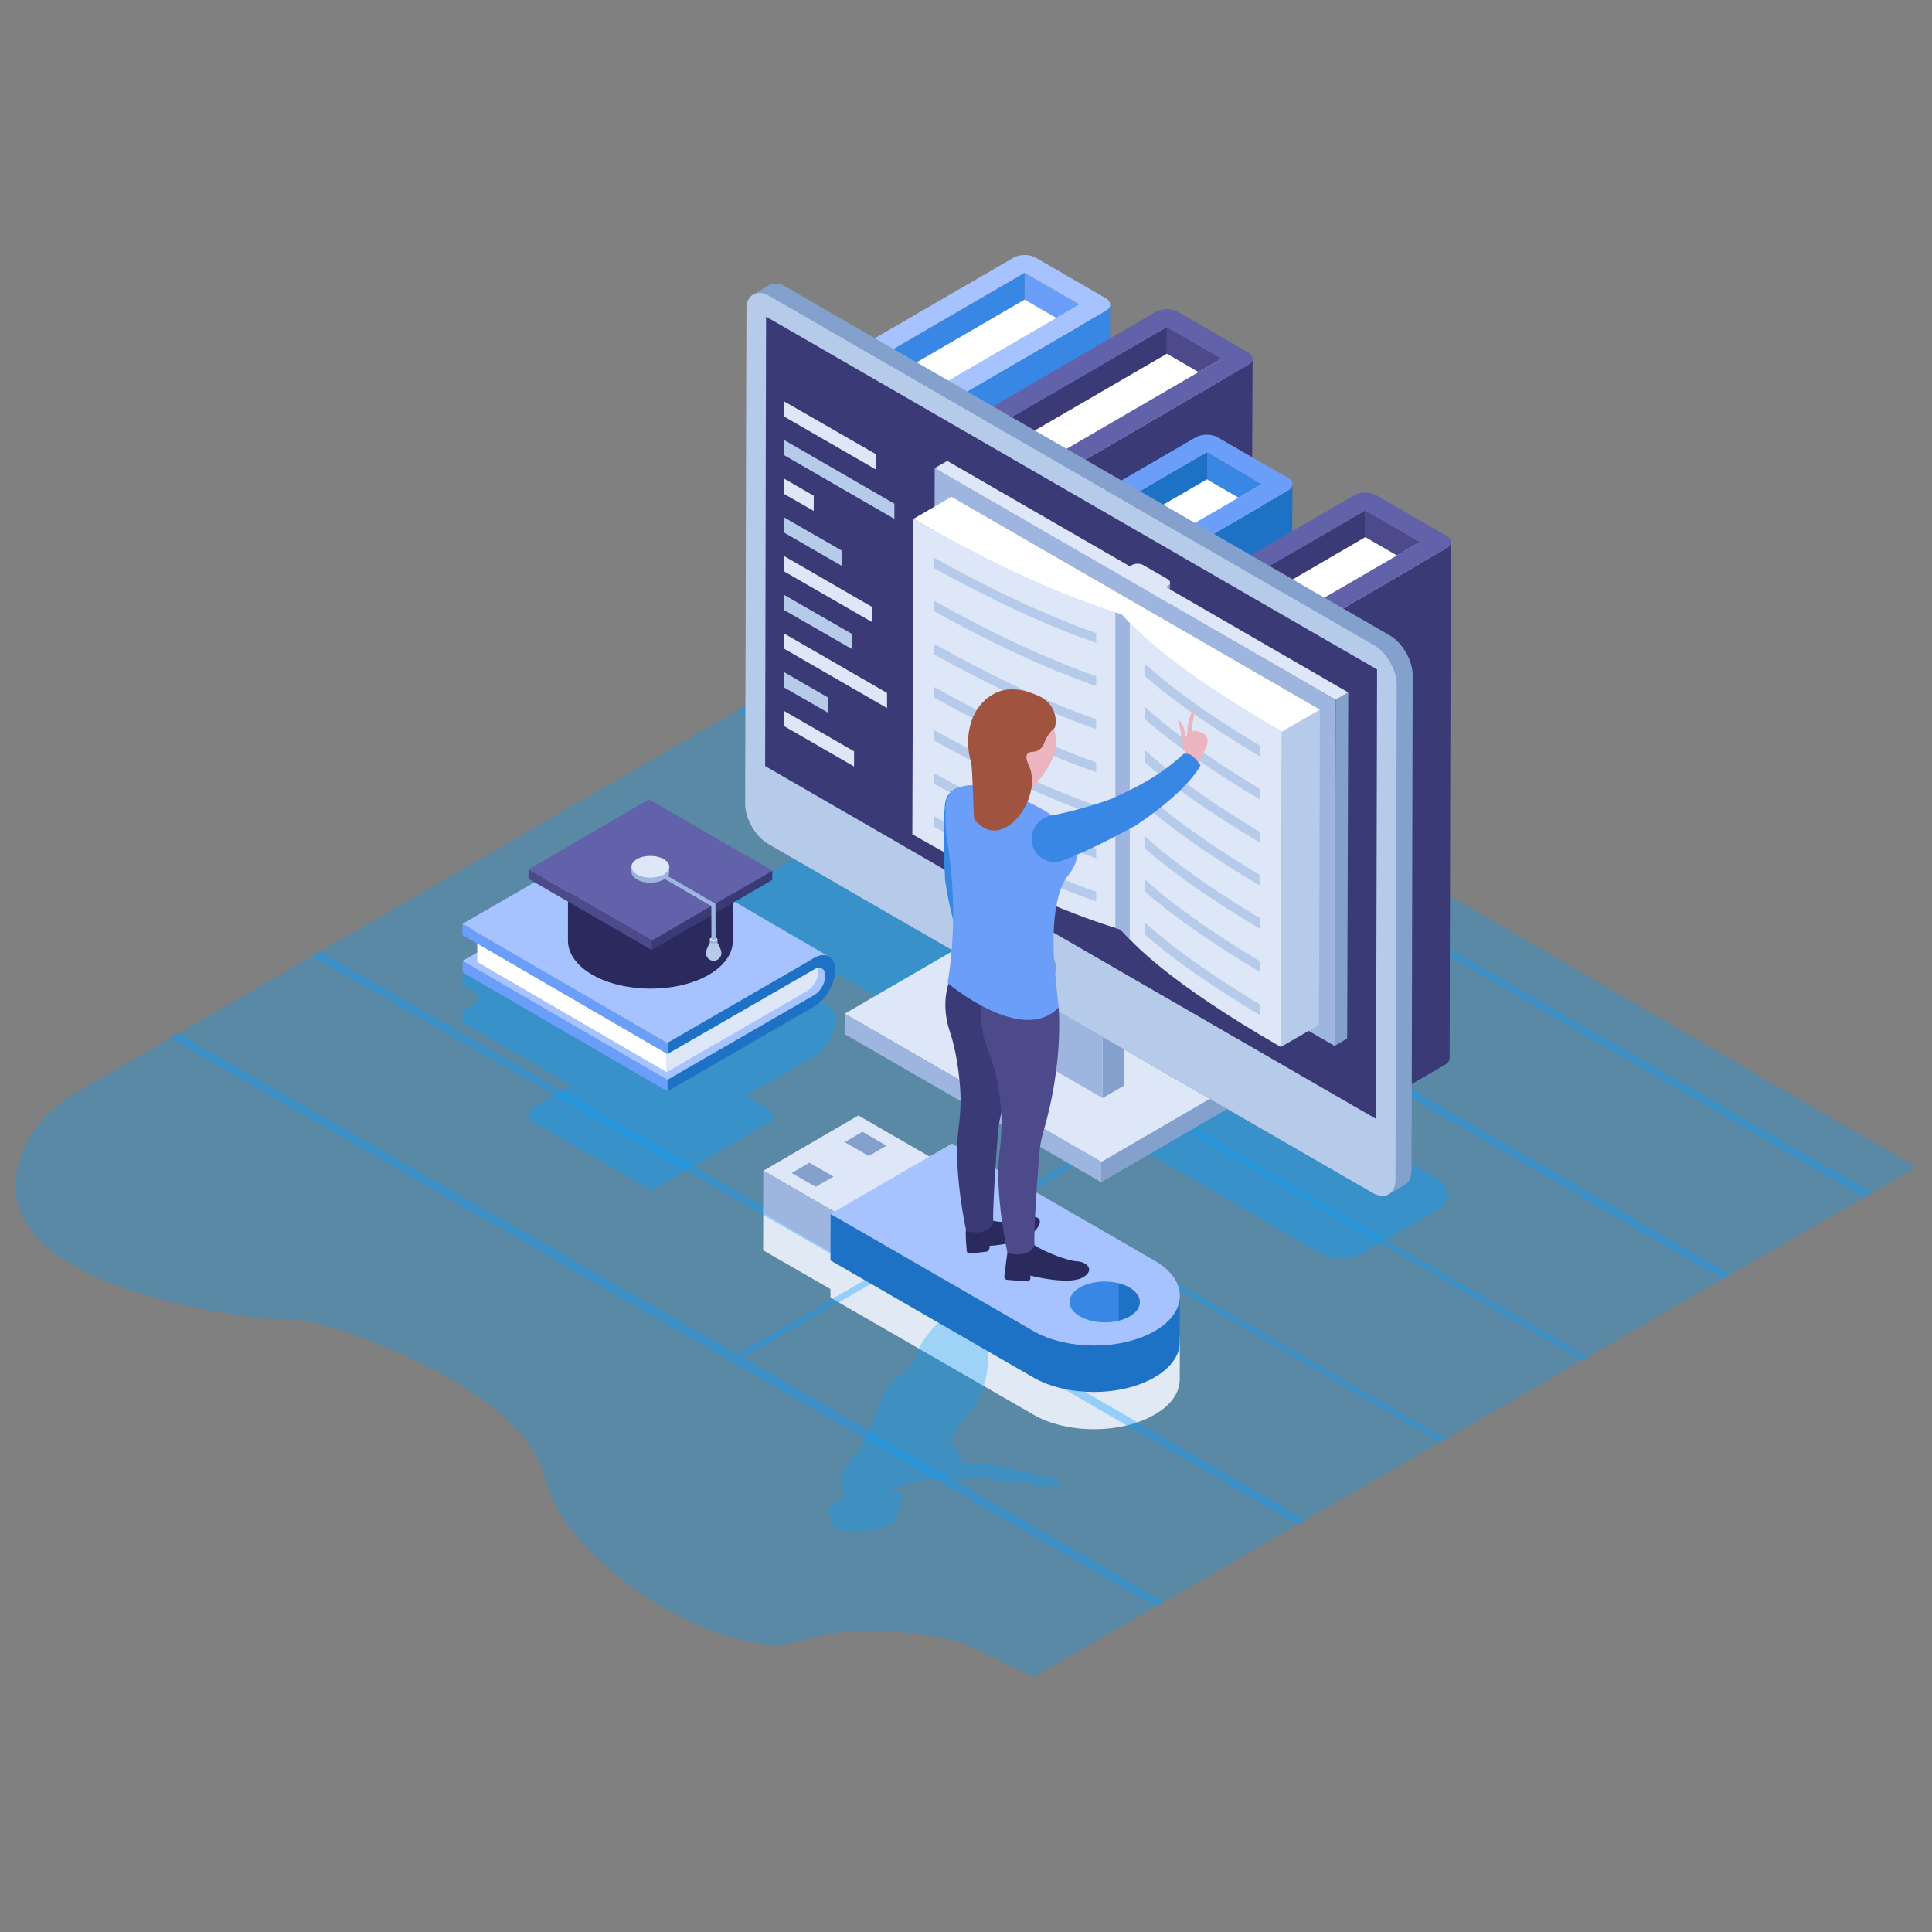 <?xml version="1.0" standalone="no"?><!DOCTYPE svg PUBLIC "-//W3C//DTD SVG 1.1//EN" "http://www.w3.org/Graphics/SVG/1.1/DTD/svg11.dtd"><svg height="126" node-id="1" sillyvg="true" template-height="126" template-width="126" version="1.1" viewBox="0 0 126 126" width="126" xmlns="http://www.w3.org/2000/svg" xmlns:xlink="http://www.w3.org/1999/xlink"><rect x="0" y="0" width="126" height="126" fill="#808080" stroke="none"/><defs node-id="279"></defs><g node-id="994"><g node-id="995"><path d="M 19.25 86.09 C 20.66 85.88 34.07 90.28 35.50 96.29 C 36.92 102.31 47.65 108.57 52.22 107.02 C 56.79 105.48 62.78 107.13 62.78 107.13 L 66.56 108.96 L 67.42 109.37 L 67.42 109.37 L 125.00 76.12 L 60.97 38.90 L 5.02 71.21 C 3.45 72.11 2.15 73.45 1.47 75.13 C -2.31 84.35 17.95 86.27 19.25 86.09 Z" fill="#039dff" fill-opacity="0.3" fill-rule="nonzero" group-id="1,2" node-id="289" stroke="none" target-height="70.47" target-width="127.31" target-x="-2.31" target-y="38.9"></path><g node-id="997"><path d="M 76.95 86.95 L 76.94 89.98 C 76.93 90.80 76.40 91.63 75.31 92.25 C 73.13 93.53 69.57 93.53 67.38 92.25 L 54.16 84.63 L 54.16 84.07 L 49.77 81.54 L 49.78 78.78 L 55.45 82.05 L 55.45 82.34 L 67.38 89.23 C 69.58 90.50 73.14 90.50 75.32 89.23 C 76.41 88.60 76.95 87.78 76.95 86.95 Z" fill="#e1e9f4" fill-rule="nonzero" group-id="1,2,4" node-id="293" stroke="none" target-height="14.75" target-width="27.18" target-x="49.77" target-y="78.78"></path></g><path d="M 70.26 83.66 C 70.02 83.48 67.82 83.79 67.42 83.74 C 67.22 83.72 67.02 83.71 66.81 83.72 C 65.74 83.74 65.32 83.82 64.92 84.01 C 64.63 84.14 64.39 82.24 64.37 82.44 C 64.37 82.45 64.11 82.06 64.09 82.07 C 63.15 82.06 62.88 82.27 62.51 82.45 C 62.23 82.58 61.55 85.73 61.53 85.93 C 61.53 85.93 60.04 87.24 59.67 88.57 C 59.55 88.99 59.11 89.35 58.47 89.88 C 57.18 90.92 56.97 93.30 55.92 94.71 C 55.66 95.05 55.46 95.30 55.29 95.50 C 54.85 96.03 54.75 96.78 55.07 97.40 C 55.02 97.51 55.00 97.61 54.87 97.71 C 54.77 97.78 54.63 97.84 54.53 97.91 C 54.45 97.97 54.40 98.04 54.35 98.11 C 54.26 98.24 54.17 98.37 54.08 98.51 C 54.02 98.60 53.94 98.71 54.01 98.80 C 54.05 98.85 54.13 98.89 54.19 98.94 C 54.19 98.94 54.19 98.94 54.19 98.94 C 54.04 99.42 54.34 99.56 54.34 99.56 C 54.92 100.27 58.00 99.84 58.35 99.18 C 58.40 99.08 58.42 99.00 58.42 98.94 C 58.51 98.82 58.61 98.67 58.67 98.53 C 58.74 98.35 58.97 97.61 58.67 97.28 C 58.59 97.19 58.40 97.20 58.17 97.26 C 58.19 97.19 58.20 97.14 58.23 97.07 C 58.50 96.99 59.44 96.71 60.19 96.53 C 60.26 96.52 60.32 96.50 60.37 96.48 C 60.48 96.50 60.59 96.51 60.70 96.51 C 62.06 96.56 64.09 96.32 64.30 96.38 C 64.51 96.44 65.46 96.60 65.75 96.63 C 66.05 96.64 67.23 96.75 67.23 96.75 C 67.30 96.73 67.36 96.71 67.41 96.69 C 67.42 96.71 67.41 96.75 67.45 96.81 C 67.53 96.92 67.65 97.03 67.82 97.12 C 67.82 97.13 67.83 97.14 67.85 97.14 L 67.85 97.14 C 67.92 97.14 68.00 97.10 68.01 97.06 C 68.02 97.06 68.02 97.05 68.02 97.04 L 67.96 96.91 C 67.95 96.88 67.99 96.84 68.05 96.83 C 68.08 96.83 68.12 96.83 68.14 96.83 C 68.31 96.90 68.44 96.91 68.65 96.95 C 68.67 96.95 68.68 96.95 68.70 96.95 C 68.76 96.95 68.82 96.91 68.83 96.88 L 68.85 96.88 C 68.91 96.89 69.02 96.83 69.02 96.79 C 69.05 96.79 69.06 96.79 69.08 96.78 C 69.13 96.75 69.13 96.73 69.13 96.70 C 69.12 96.68 69.11 96.67 69.08 96.67 C 69.21 96.62 69.13 96.57 69.12 96.56 C 68.86 96.48 68.69 96.36 68.11 96.31 C 68.06 96.31 68.01 96.30 67.97 96.29 L 67.87 96.28 C 67.87 96.24 67.87 96.23 67.87 96.23 C 67.76 96.14 65.29 95.70 65.15 95.61 C 65.07 95.56 63.80 95.43 62.51 95.40 C 62.89 95.13 62.72 94.77 62.48 94.61 C 62.34 94.53 62.06 94.10 62.07 93.90 C 62.09 93.55 62.63 92.83 62.92 92.46 C 63.30 91.98 63.83 91.43 63.83 91.43 C 63.79 91.41 63.74 91.39 63.70 91.36 C 63.91 91.07 64.42 90.17 64.43 88.55 C 64.43 88.28 64.49 88.01 64.61 87.73 C 64.86 87.13 65.10 86.45 65.33 85.96 L 65.36 85.96 C 66.46 85.91 66.24 85.63 66.24 85.63 C 66.15 85.56 66.00 85.51 65.82 85.46 C 66.54 85.26 68.17 84.80 69.10 84.78 C 70.20 84.73 70.26 83.66 70.26 83.66 Z" fill="#039dff" fill-opacity="0.3" fill-rule="nonzero" group-id="1,2" node-id="296" stroke="none" target-height="18.21" target-width="16.32" target-x="53.94" target-y="82.06"></path><path d="M 54.47 66.52 C 54.48 67.39 53.86 68.46 53.10 68.90 L 48.63 71.48 L 50.37 72.48 L 50.36 73.09 L 42.51 77.66 L 34.46 73.01 L 34.47 72.40 L 37.25 70.78 L 30.17 66.67 L 30.17 65.93 L 30.58 65.68 L 31.13 65.37 L 31.12 64.79 L 30.16 64.24 L 30.16 63.51 L 39.74 57.97 C 40.11 57.76 40.47 57.74 40.71 57.88 L 54.00 65.60 C 54.02 65.62 54.05 65.63 54.07 65.65 C 54.31 65.78 54.47 66.09 54.47 66.52 Z" fill="#039dff" fill-opacity="0.39" fill-rule="nonzero" group-id="1,2,5,11,20,41" node-id="306" stroke="none" target-height="19.92" target-width="24.32" target-x="30.16" target-y="57.74"></path><path d="M 48.35 57.98 L 54.11 54.64 C 54.45 54.44 54.88 54.44 55.22 54.63 L 93.83 76.93 C 94.57 77.35 94.57 78.42 93.83 78.85 L 88.95 81.69 C 88.06 82.21 86.97 82.21 86.08 81.70 L 48.35 59.91 C 47.61 59.48 47.61 58.41 48.35 57.98 Z" fill="#039dff" fill-opacity="0.39" fill-rule="nonzero" group-id="1,2,6" node-id="314" stroke="none" target-height="27.77" target-width="46.96" target-x="47.61" target-y="54.44"></path><path d="M 11.62 67.39 L 48.07 88.29 L 56.79 83.26 L 20.34 62.36 L 20.87 62.06 L 57.31 82.96 L 84.51 67.25 L 48.07 46.35 L 48.59 46.05 L 85.04 66.95 L 93.75 61.92 L 57.31 41.02 L 57.83 40.71 L 122.11 77.79 L 121.59 78.09 L 94.17 62.16 L 85.45 67.19 L 112.87 83.13 L 112.35 83.43 L 84.93 67.49 L 76.13 72.57 L 103.55 88.51 L 103.18 88.72 L 75.76 72.79 L 66.88 77.91 L 94.31 93.85 L 93.94 94.06 L 66.52 78.12 L 57.72 83.20 L 85.15 99.13 L 84.62 99.44 L 57.20 83.50 L 48.48 88.53 L 75.90 104.47 L 75.38 104.77 L 11.10 67.70 Z" fill="#039dff" fill-opacity="0.35" fill-rule="nonzero" group-id="1,2" node-id="317" stroke="none" target-height="64.06" target-width="111.01" target-x="11.1" target-y="40.71"></path></g><g node-id="996"><g node-id="1000"><g node-id="1005"><g node-id="1014"><g node-id="1035"><g node-id="1060"><path d="M 70.33 36.31 L 70.40 19.86 L 66.82 17.79 L 66.75 34.90 C 67.92 35.34 69.15 35.78 70.33 36.31 Z" fill="#6b9ef9" fill-rule="nonzero" group-id="1,3,7,12,21,42,67" node-id="332" stroke="none" target-height="18.52" target-width="3.65" target-x="66.75" target-y="17.79"></path></g><g node-id="1061"><path d="M 54.02 28.81 L 54.03 25.23 L 52.81 24.52 L 52.80 28.18 C 53.20 28.39 53.61 28.60 54.02 28.81 Z" fill="#4c4a8b" fill-rule="nonzero" group-id="1,3,7,12,21,42,68" node-id="337" stroke="none" target-height="4.29" target-width="1.23" target-x="52.8" target-y="24.52"></path></g><g node-id="1062"><path d="M 66.16 34.68 C 66.36 34.76 66.55 34.83 66.75 34.90 L 66.82 17.79 L 54.03 25.23 L 54.02 28.81 C 58.02 30.89 61.97 33.10 66.16 34.68 Z" fill="#3887e5" fill-rule="nonzero" group-id="1,3,7,12,21,42,69" node-id="342" stroke="none" target-height="17.11" target-width="12.8" target-x="54.02" target-y="17.79"></path></g><g node-id="1063"><path d="M 70.40 21.61 L 58.84 28.32 L 55.26 26.26 L 66.82 19.54 Z" fill="#ffffff" fill-rule="nonzero" group-id="1,3,7,12,21,42,70" node-id="347" stroke="none" target-height="8.78" target-width="15.14" target-x="55.26" target-y="19.54"></path></g><g node-id="1064"><path d="M 66.16 34.68 C 67.51 35.19 68.95 35.70 70.33 36.31 L 70.40 19.86 L 58.84 26.58 L 58.82 31.32 C 61.22 32.56 63.65 33.74 66.16 34.68 Z" fill="#dee7f8" fill-rule="nonzero" group-id="1,3,7,12,21,42,71" node-id="352" stroke="none" target-height="16.45" target-width="11.58" target-x="58.82" target-y="19.86"></path></g><g node-id="1065"><path d="M 66.16 34.68 C 68.18 35.44 70.40 36.19 72.33 37.31 L 72.40 19.86 C 72.40 20.01 72.30 20.16 72.10 20.28 L 58.82 28.00 L 58.81 31.32 C 61.22 32.55 63.65 33.73 66.16 34.68 Z" fill="#3887e5" fill-rule="nonzero" group-id="1,3,7,12,21,42,72" node-id="357" stroke="none" target-height="17.45" target-width="13.59" target-x="58.81" target-y="19.86"></path></g><g node-id="1066"><path d="M 72.10 19.44 C 72.50 19.67 72.50 20.05 72.10 20.28 L 58.83 28.00 L 57.61 27.29 L 58.84 26.58 L 70.40 19.86 L 66.82 17.79 L 54.03 25.23 L 52.81 24.52 L 66.09 16.81 C 66.49 16.57 67.14 16.57 67.55 16.81 L 72.10 19.44 Z" fill="#a6c2ff" fill-rule="nonzero" group-id="1,3,7,12,21,42,73" node-id="362" stroke="none" target-height="11.43" target-width="19.69" target-x="52.81" target-y="16.57"></path></g><path d="M 58.81 31.32 L 58.83 28.00 L 57.61 27.29 L 57.59 30.68 C 58.00 30.90 58.41 31.11 58.81 31.32 Z" fill="#4c4a8b" fill-rule="nonzero" group-id="1,3,7,12,21,42,74" node-id="367" stroke="none" target-height="4.03" target-width="1.24" target-x="57.59" target-y="27.29"></path></g></g><g node-id="1015"><g node-id="1036"><g node-id="1068"><path d="M 79.68 23.39 L 79.60 42.14 L 76.03 40.08 L 76.10 21.33 Z" fill="#4c4a8b" fill-rule="nonzero" group-id="1,3,7,12,22,43,75" node-id="378" stroke="none" target-height="20.81" target-width="3.65" target-x="76.03" target-y="21.33"></path></g><g node-id="1069"><path d="M 63.29 33.49 L 63.31 28.76 L 62.09 28.06 L 62.07 32.93 C 62.48 33.12 62.89 33.30 63.29 33.49 Z" fill="#4c4a8b" fill-rule="nonzero" group-id="1,3,7,12,22,43,76" node-id="383" stroke="none" target-height="5.43" target-width="1.24" target-x="62.07" target-y="28.06"></path></g><g node-id="1070"><path d="M 66.16 34.68 C 69.56 35.96 73.53 37.22 75.75 40.24 L 76.03 40.08 L 76.10 21.33 L 63.31 28.76 L 63.29 33.49 C 64.24 33.91 65.19 34.32 66.16 34.68 Z" fill="#3a3a77" fill-rule="nonzero" group-id="1,3,7,12,22,43,77" node-id="388" stroke="none" target-height="18.91" target-width="12.81" target-x="63.29" target-y="21.33"></path></g><g node-id="1071"><path d="M 79.68 25.14 L 68.12 31.86 L 64.54 29.79 L 76.10 23.07 Z" fill="#ffffff" fill-rule="nonzero" group-id="1,3,7,12,22,43,78" node-id="393" stroke="none" target-height="8.79" target-width="15.14" target-x="64.54" target-y="23.07"></path></g><g node-id="1072"><path d="M 76.48 41.41 C 76.56 41.58 76.61 41.74 76.64 41.91 C 77.31 42.15 77.97 42.42 78.64 42.70 L 79.60 42.14 L 79.68 23.39 L 68.12 30.11 L 68.10 35.40 C 71.40 36.65 74.83 38.16 76.48 41.41 Z" fill="#dee7f8" fill-rule="nonzero" group-id="1,3,7,12,22,43,79" node-id="398" stroke="none" target-height="19.31" target-width="11.58" target-x="68.1" target-y="23.39"></path></g><g node-id="1073"><path d="M 76.48 41.41 C 76.56 41.58 76.61 41.74 76.64 41.91 C 77.77 42.32 78.89 42.79 80.02 43.31 L 81.30 42.57 C 81.50 42.45 81.60 42.30 81.61 42.15 L 81.69 23.39 C 81.69 23.54 81.58 23.70 81.38 23.81 L 68.11 31.53 L 68.09 35.40 C 71.40 36.65 74.83 38.16 76.48 41.41 Z" fill="#3a3a77" fill-rule="nonzero" group-id="1,3,7,12,22,43,80" node-id="403" stroke="none" target-height="19.92" target-width="13.6" target-x="68.09" target-y="23.39"></path></g><g node-id="1074"><path d="M 81.38 22.97 C 81.78 23.20 81.79 23.58 81.39 23.81 L 68.11 31.53 L 66.89 30.83 L 68.12 30.11 L 79.68 23.39 L 76.10 21.33 L 63.31 28.76 L 62.09 28.06 L 75.37 20.34 C 75.77 20.11 76.42 20.11 76.83 20.34 L 81.38 22.97 Z" fill="#6262aa" fill-rule="nonzero" group-id="1,3,7,12,22,43,81" node-id="408" stroke="none" target-height="11.42" target-width="19.7" target-x="62.09" target-y="20.11"></path></g><path d="M 68.09 35.40 L 68.11 31.53 L 66.89 30.83 L 66.87 34.95 C 67.28 35.10 67.68 35.25 68.09 35.40 Z" fill="#4c4a8b" fill-rule="nonzero" group-id="1,3,7,12,22,43,82" node-id="413" stroke="none" target-height="4.57" target-width="1.24" target-x="66.87" target-y="30.83"></path></g></g><g node-id="1016"><g node-id="1037"><g node-id="1076"><path d="M 81.00 43.77 C 81.40 43.97 81.81 44.16 82.23 44.36 L 82.28 31.58 L 78.71 29.51 L 78.65 42.71 C 79.43 43.04 80.21 43.39 81.00 43.77 Z" fill="#3887e5" fill-rule="nonzero" group-id="1,3,7,12,23,44,83" node-id="424" stroke="none" target-height="14.85" target-width="3.63" target-x="78.65" target-y="29.51"></path></g><g node-id="1077"><path d="M 76.48 41.41 C 76.56 41.58 76.61 41.74 76.64 41.91 C 77.31 42.15 77.98 42.42 78.65 42.71 L 78.71 29.51 L 68.38 35.51 C 71.60 36.74 74.88 38.25 76.48 41.41 Z" fill="#1e72c6" fill-rule="nonzero" group-id="1,3,7,12,23,44,84" node-id="429" stroke="none" target-height="13.2" target-width="10.33" target-x="68.38" target-y="29.51"></path></g><g node-id="1078"><path d="M 73.78 38.27 L 82.28 33.33 L 78.71 31.26 L 70.16 36.23 C 71.45 36.79 72.69 37.44 73.78 38.27 Z" fill="#ffffff" fill-rule="nonzero" group-id="1,3,7,12,23,44,85" node-id="434" stroke="none" target-height="7.01" target-width="12.12" target-x="70.16" target-y="31.26"></path></g><g node-id="1079"><path d="M 76.48 41.41 C 76.56 41.58 76.61 41.74 76.64 41.91 C 78.09 42.44 79.53 43.07 81.00 43.77 C 81.40 43.97 81.81 44.16 82.23 44.36 L 82.28 31.58 L 72.38 37.34 C 74.08 38.32 75.56 39.59 76.48 41.41 Z" fill="#dee7f8" fill-rule="nonzero" group-id="1,3,7,12,23,44,86" node-id="439" stroke="none" target-height="12.78" target-width="9.9" target-x="72.38" target-y="31.58"></path></g><g node-id="1080"><path d="M 76.48 41.41 C 76.56 41.58 76.61 41.74 76.64 41.91 C 78.09 42.44 79.53 43.07 81.00 43.77 C 82.05 44.28 83.20 44.79 84.23 45.40 L 84.29 31.58 C 84.29 31.73 84.19 31.88 83.99 32.00 L 73.53 38.08 C 74.74 38.95 75.77 40.02 76.48 41.41 Z" fill="#1e72c6" fill-rule="nonzero" group-id="1,3,7,12,23,44,87" node-id="444" stroke="none" target-height="13.82" target-width="10.76" target-x="73.53" target-y="31.58"></path></g><path d="M 68.38 35.51 L 78.71 29.51 L 82.28 31.58 L 72.38 37.34 C 72.77 37.57 73.16 37.81 73.53 38.08 L 83.99 32.00 C 84.39 31.77 84.39 31.39 83.98 31.16 L 79.43 28.53 C 79.03 28.29 78.37 28.29 77.97 28.53 L 66.90 34.96 C 67.39 35.14 67.89 35.32 68.38 35.51 Z" fill="#6b9ef9" fill-rule="nonzero" group-id="1,3,7,12,23,44,88" node-id="449" stroke="none" target-height="9.79" target-width="17.49" target-x="66.9" target-y="28.29"></path></g></g><g node-id="1017"><g node-id="1038"><g node-id="1082"><path d="M 89.04 33.29 L 88.99 53.34 C 90.30 54.51 90.67 56.20 90.83 58.03 C 91.05 60.42 90.81 62.83 90.84 65.23 C 90.85 66.18 90.87 67.12 90.90 68.07 L 92.54 69.02 L 92.62 35.35 L 89.04 33.29 Z" fill="#4c4a8b" fill-rule="nonzero" group-id="1,3,7,12,24,45,89" node-id="460" stroke="none" target-height="35.73" target-width="3.63" target-x="88.99" target-y="33.29"></path></g><g node-id="1083"><path d="M 82.04 37.35 L 83.03 37.35 L 83.03 44.75 C 84.19 45.34 85.31 46.00 86.14 46.90 C 86.75 47.32 87.33 47.77 87.88 48.26 C 88.66 48.97 88.44 50.58 87.43 50.98 C 87.40 51.39 87.35 51.82 87.26 52.24 C 87.58 52.41 87.91 52.59 88.29 52.82 C 88.55 52.98 88.78 53.16 88.99 53.34 L 89.04 33.29 L 82.04 37.35 Z" fill="#3a3a77" fill-rule="nonzero" group-id="1,3,7,12,24,45,90" node-id="465" stroke="none" target-height="20.05" target-width="7" target-x="82.04" target-y="33.29"></path></g><g node-id="1084"><path d="M 83.03 42.67 L 92.62 37.10 L 89.04 35.03 L 83.03 38.53 Z" fill="#ffffff" fill-rule="nonzero" group-id="1,3,7,12,24,45,91" node-id="470" stroke="none" target-height="7.64" target-width="9.59" target-x="83.03" target-y="35.03"></path></g><g node-id="1085"><path d="M 83.03 40.92 L 83.03 44.75 C 84.19 45.34 85.31 46.00 86.14 46.90 C 86.75 47.32 87.33 47.77 87.88 48.26 C 88.66 48.97 88.44 50.58 87.43 50.98 C 87.40 51.39 87.35 51.82 87.26 52.24 C 87.58 52.41 87.91 52.59 88.29 52.82 C 90.19 53.97 90.64 55.90 90.83 58.03 C 91.05 60.42 90.81 62.83 90.84 65.23 C 90.86 66.80 90.90 68.37 90.94 69.94 L 92.54 69.02 L 92.62 35.35 L 83.03 40.92 Z" fill="#dee7f8" fill-rule="nonzero" group-id="1,3,7,12,24,45,92" node-id="475" stroke="none" target-height="34.59" target-width="9.59" target-x="83.03" target-y="35.35"></path></g><g node-id="1086"><path d="M 94.32 35.77 L 83.03 42.33 L 83.03 44.75 C 84.19 45.34 85.31 46.00 86.14 46.90 C 86.75 47.32 87.33 47.77 87.88 48.26 C 88.66 48.97 88.44 50.58 87.43 50.98 C 87.40 51.39 87.35 51.82 87.26 52.24 C 87.58 52.41 87.91 52.59 88.29 52.82 C 90.19 53.97 90.64 55.90 90.83 58.03 C 91.05 60.42 90.81 62.83 90.84 65.23 C 90.87 67.27 90.92 69.30 90.98 71.33 L 94.24 69.44 C 94.44 69.32 94.54 69.17 94.54 69.02 L 94.62 35.35 C 94.62 35.50 94.52 35.65 94.32 35.77 Z" fill="#3a3a77" fill-rule="nonzero" group-id="1,3,7,12,24,45,93" node-id="480" stroke="none" target-height="35.98" target-width="11.59" target-x="83.03" target-y="35.35"></path></g><path d="M 94.32 34.93 L 89.77 32.30 C 89.36 32.07 88.71 32.07 88.31 32.30 L 79.61 37.35 L 82.04 37.35 L 89.04 33.29 L 92.62 35.35 L 83.03 40.92 L 83.03 42.33 L 94.32 35.77 C 94.72 35.54 94.72 35.16 94.32 34.93 Z" fill="#6262aa" fill-rule="nonzero" group-id="1,3,7,12,24,45,94" node-id="485" stroke="none" target-height="10.26" target-width="15.11" target-x="79.61" target-y="32.07"></path></g></g></g><g node-id="1006"><g node-id="1018"><g node-id="1039"><g node-id="1088"><g node-id="1115"><path d="M 71.83 75.78 L 82.09 69.82 L 82.07 71.14 L 71.82 77.10 Z" fill="#83a1cc" fill-rule="nonzero" group-id="1,3,7,13,25,46,95,122" node-id="501" stroke="none" target-height="7.28" target-width="10.27" target-x="71.82" target-y="69.82"></path></g><g node-id="1116"><path d="M 55.09 66.11 L 63.07 61.48 L 79.81 71.14 L 71.83 75.78 Z" fill="#dee7f8" fill-rule="nonzero" group-id="1,3,7,13,25,46,95,123" node-id="506" stroke="none" target-height="14.3" target-width="24.72" target-x="55.09" target-y="61.48"></path></g><path d="M 71.83 75.78 L 71.82 77.10 L 55.08 67.44 L 55.09 66.11 Z" fill="#9eb5df" fill-rule="nonzero" group-id="1,3,7,13,25,46,95,124" node-id="511" stroke="none" target-height="10.99" target-width="16.75" target-x="55.08" target-y="66.11"></path></g></g><g node-id="1040"><g node-id="1089"><g node-id="1118"><g node-id="1132"><path d="M 71.91 61.41 L 71.91 71.61 L 73.33 70.79 L 73.33 62.25 C 72.86 61.97 72.39 61.68 71.91 61.41 Z" fill="#83a1cc" fill-rule="nonzero" group-id="1,3,7,13,25,47,96,125,139" node-id="524" stroke="none" target-height="10.2" target-width="1.42" target-x="71.91" target-y="61.41"></path></g><path d="M 63.45 56.92 L 63.45 66.72 L 71.91 71.61 L 71.91 61.41 C 69.14 59.82 66.30 58.37 63.45 56.92 Z" fill="#9eb5df" fill-rule="nonzero" group-id="1,3,7,13,25,47,96,125,140" node-id="529" stroke="none" target-height="14.69" target-width="8.46" target-x="63.45" target-y="56.92"></path></g></g></g><g node-id="1041"><g node-id="1090"><g node-id="1119"><g node-id="1134"><path d="M 92.13 44.04 L 92.06 76.31 C 92.05 76.78 91.89 77.12 91.62 77.27 L 90.58 77.88 C 90.31 78.05 89.92 78.03 89.50 77.79 L 50.10 55.04 C 49.28 54.56 48.60 53.40 48.61 52.44 L 48.69 20.17 C 48.69 19.67 48.87 19.32 49.17 19.18 C 49.15 19.19 49.14 19.20 49.12 19.21 L 50.17 18.59 C 50.45 18.43 50.82 18.46 51.24 18.70 L 90.64 41.44 C 91.47 41.92 92.14 43.08 92.13 44.04 Z" fill="#83a1cc" fill-rule="nonzero" group-id="1,3,7,13,25,48,97,126,141" node-id="543" stroke="none" target-height="59.62" target-width="43.54" target-x="48.6" target-y="18.43"></path></g><path d="M 91.09 44.65 L 91.01 76.92 C 91.01 77.87 90.33 78.27 89.50 77.78 L 50.11 55.04 C 49.27 54.56 48.60 53.39 48.60 52.44 L 48.68 20.17 C 48.68 19.22 49.36 18.84 50.19 19.31 L 89.58 42.06 C 90.42 42.53 91.09 43.70 91.09 44.65 Z" fill="#b6cbea" fill-rule="nonzero" group-id="1,3,7,13,25,48,97,126" node-id="546" stroke="none" target-height="59.43" target-width="42.49" target-x="48.6" target-y="18.84"></path><path d="M 49.96 20.65 L 49.90 49.96 L 89.74 72.97 L 89.81 43.66 Z" fill="#3a3a77" fill-rule="nonzero" group-id="1,3,7,13,25,48,97,126" node-id="548" stroke="none" target-height="52.32" target-width="39.91" target-x="49.9" target-y="20.65"></path><path d="M 67.98 61.60 C 67.48 61.31 67.08 61.54 67.07 62.11 C 67.07 62.69 67.47 63.38 67.97 63.67 C 68.47 63.95 68.87 63.72 68.87 63.15 C 68.88 62.58 68.47 61.89 67.98 61.60 Z" fill="#83a1cc" fill-rule="nonzero" group-id="1,3,7,13,25,48,97,126" node-id="550" stroke="none" target-height="2.64" target-width="1.81" target-x="67.07" target-y="61.31"></path></g></g></g></g><g node-id="1019"><g node-id="1042"><path d="M 76.31 37.99 L 76.31 39.73 L 75.27 39.73 L 75.27 38.11 Z" fill="#83a1cc" fill-rule="nonzero" group-id="1,3,7,13,26,49" node-id="560" stroke="none" target-height="1.74" target-width="1.04" target-x="75.27" target-y="37.99"></path><g node-id="1091"><path d="M 87.11 45.63 L 87.04 68.21 L 60.89 53.11 L 60.96 30.53 Z" fill="#9eb5df" fill-rule="nonzero" group-id="1,3,7,13,26,49,98" node-id="564" stroke="none" target-height="37.68" target-width="26.22" target-x="60.89" target-y="30.53"></path></g><g node-id="1092"><path d="M 87.93 45.16 L 87.86 67.73 L 87.04 68.21 L 87.11 45.63 Z" fill="#83a1cc" fill-rule="nonzero" group-id="1,3,7,13,26,49,99" node-id="569" stroke="none" target-height="23.05" target-width="0.89" target-x="87.04" target-y="45.16"></path></g><path d="M 76.15 37.77 C 76.36 37.89 76.36 38.09 76.15 38.21 L 76.03 38.28 L 87.93 45.16 L 87.11 45.63 L 86.41 45.23 L 61.66 30.94 L 60.96 30.53 L 61.78 30.06 L 73.68 36.93 L 73.81 36.86 C 74.02 36.73 74.36 36.73 74.57 36.86 L 76.15 37.77 Z" fill="#dee7f8" fill-rule="nonzero" group-id="1,3,7,13,26,49,100" node-id="574" stroke="none" target-height="15.57" target-width="26.97" target-x="60.96" target-y="30.06"></path></g><g node-id="1043"><g node-id="1094"><g node-id="1120"><path d="M 73.15 40.06 L 73.08 60.62 C 71.57 60.16 66.99 58.73 59.50 54.41 L 59.57 33.84 C 67.06 38.17 71.64 39.60 73.15 40.06 Z" fill="#dee7f8" fill-rule="nonzero" group-id="1,3,7,13,26,50,101,127" node-id="584" stroke="none" target-height="26.78" target-width="13.65" target-x="59.5" target-y="33.84"></path></g><g node-id="1121"><path d="M 83.60 47.72 L 83.53 68.28 C 76.04 63.96 73.88 61.50 73.08 60.62 L 73.15 40.06 C 73.95 40.93 76.11 43.39 83.60 47.72 Z" fill="#dee7f8" fill-rule="nonzero" group-id="1,3,7,13,26,50,101,128" node-id="589" stroke="none" target-height="28.22" target-width="10.52" target-x="73.08" target-y="40.06"></path></g><path d="M 73.15 40.07 C 73.03 40.03 72.89 39.99 72.74 39.94 L 72.74 60.52 C 72.87 60.56 72.98 60.60 73.09 60.63 C 73.22 60.79 73.42 61.00 73.68 61.26 L 73.68 40.63 C 73.46 40.40 73.28 40.21 73.15 40.07 Z" fill="#9eb5df" fill-rule="nonzero" group-id="1,3,7,13,26,50,101" node-id="592" stroke="none" target-height="21.32" target-width="0.94" target-x="72.74" target-y="39.94"></path><path d="M 86.08 46.28 L 86.02 66.84 L 83.53 68.28 L 83.60 47.72 Z" fill="#b6cbea" fill-rule="nonzero" group-id="1,3,7,13,26,50,101,129" node-id="596" stroke="none" target-height="22" target-width="2.55" target-x="83.53" target-y="46.28"></path><path d="M 86.08 46.28 L 83.60 47.72 C 76.11 43.39 73.95 40.93 73.15 40.06 C 71.64 39.60 67.06 38.17 59.57 33.84 L 62.05 32.40 L 86.08 46.28 Z" fill="#ffffff" fill-rule="nonzero" group-id="1,3,7,13,26,50,101,130" node-id="601" stroke="none" target-height="15.32" target-width="26.51" target-x="59.57" target-y="32.4"></path></g><g node-id="1095"><g node-id="1124"><g node-id="1135"><path d="M 60.88 36.35 L 60.88 37.03 C 64.73 39.17 68.29 40.81 71.49 41.93 L 71.49 41.29 C 68.29 40.16 64.74 38.51 60.88 36.35 Z" fill="#b6cbea" fill-rule="nonzero" group-id="1,3,7,13,26,50,102,131,142" node-id="611" stroke="none" target-height="5.58" target-width="10.61" target-x="60.88" target-y="36.35"></path></g><path d="M 82.15 48.62 C 78.10 46.18 75.88 44.41 74.64 43.26 L 74.64 44.07 C 76.00 45.27 78.27 47.00 82.15 49.32 L 82.15 48.62 Z" fill="#b6cbea" fill-rule="nonzero" group-id="1,3,7,13,26,50,102,131,143" node-id="616" stroke="none" target-height="6.06" target-width="7.51" target-x="74.64" target-y="43.26"></path></g><g node-id="1125"><g node-id="1137"><path d="M 60.88 53.21 L 60.88 53.90 C 64.73 56.04 68.29 57.68 71.49 58.79 L 71.49 58.16 C 68.29 57.03 64.74 55.37 60.88 53.21 Z" fill="#b6cbea" fill-rule="nonzero" group-id="1,3,7,13,26,50,102,132,144" node-id="624" stroke="none" target-height="5.58" target-width="10.61" target-x="60.88" target-y="53.21"></path></g><path d="M 82.15 65.49 C 78.10 63.05 75.88 61.28 74.64 60.13 L 74.64 60.93 C 76.00 62.13 78.28 63.87 82.15 66.19 L 82.15 65.49 Z" fill="#b6cbea" fill-rule="nonzero" group-id="1,3,7,13,26,50,102,132,145" node-id="629" stroke="none" target-height="6.06" target-width="7.51" target-x="74.64" target-y="60.13"></path></g><g node-id="1126"><g node-id="1139"><path d="M 60.88 50.40 L 60.88 51.09 C 64.73 53.23 68.29 54.87 71.49 55.98 L 71.49 55.35 C 68.29 54.22 64.74 52.56 60.88 50.40 Z" fill="#b6cbea" fill-rule="nonzero" group-id="1,3,7,13,26,50,102,133,146" node-id="637" stroke="none" target-height="5.58" target-width="10.61" target-x="60.88" target-y="50.4"></path></g><path d="M 82.15 62.68 C 78.10 60.24 75.88 58.47 74.64 57.32 L 74.64 58.12 C 76.00 59.32 78.27 61.06 82.15 63.38 L 82.15 62.68 Z" fill="#b6cbea" fill-rule="nonzero" group-id="1,3,7,13,26,50,102,133,147" node-id="642" stroke="none" target-height="6.06" target-width="7.51" target-x="74.64" target-y="57.32"></path></g><g node-id="1127"><g node-id="1141"><path d="M 60.88 47.59 L 60.88 48.28 C 64.73 50.42 68.29 52.06 71.49 53.17 L 71.49 52.54 C 68.29 51.41 64.74 49.75 60.88 47.59 Z" fill="#b6cbea" fill-rule="nonzero" group-id="1,3,7,13,26,50,102,134,148" node-id="650" stroke="none" target-height="5.58" target-width="10.61" target-x="60.88" target-y="47.59"></path></g><path d="M 82.15 59.87 C 78.10 57.42 75.88 55.66 74.64 54.51 L 74.64 55.31 C 76.00 56.51 78.27 58.25 82.15 60.56 L 82.15 59.87 Z" fill="#b6cbea" fill-rule="nonzero" group-id="1,3,7,13,26,50,102,134,149" node-id="655" stroke="none" target-height="6.05" target-width="7.51" target-x="74.64" target-y="54.51"></path></g><g node-id="1128"><g node-id="1143"><path d="M 60.88 44.78 L 60.88 45.47 C 64.73 47.61 68.29 49.25 71.49 50.36 L 71.49 49.72 C 68.29 48.60 64.74 46.94 60.88 44.78 Z" fill="#b6cbea" fill-rule="nonzero" group-id="1,3,7,13,26,50,102,135,150" node-id="663" stroke="none" target-height="5.58" target-width="10.61" target-x="60.88" target-y="44.78"></path></g><path d="M 82.15 57.06 C 78.10 54.61 75.88 52.85 74.64 51.70 L 74.64 52.50 C 76.00 53.70 78.27 55.44 82.15 57.75 L 82.15 57.06 Z" fill="#b6cbea" fill-rule="nonzero" group-id="1,3,7,13,26,50,102,135,151" node-id="668" stroke="none" target-height="6.05" target-width="7.51" target-x="74.64" target-y="51.7"></path></g><g node-id="1129"><g node-id="1145"><path d="M 60.88 41.97 L 60.88 42.66 C 64.73 44.80 68.29 46.44 71.49 47.55 L 71.49 46.91 C 68.29 45.79 64.74 44.13 60.88 41.97 Z" fill="#b6cbea" fill-rule="nonzero" group-id="1,3,7,13,26,50,102,136,152" node-id="676" stroke="none" target-height="5.58" target-width="10.61" target-x="60.88" target-y="41.97"></path></g><path d="M 82.15 54.25 C 78.10 51.80 75.88 50.04 74.64 48.89 L 74.64 49.69 C 76.00 50.89 78.27 52.63 82.15 54.94 L 82.15 54.25 Z" fill="#b6cbea" fill-rule="nonzero" group-id="1,3,7,13,26,50,102,136,153" node-id="681" stroke="none" target-height="6.05" target-width="7.51" target-x="74.64" target-y="48.89"></path></g><g node-id="1130"><g node-id="1147"><path d="M 60.88 39.16 L 60.88 39.84 C 64.73 41.98 68.29 43.63 71.49 44.74 L 71.49 44.10 C 68.29 42.98 64.74 41.32 60.88 39.16 Z" fill="#b6cbea" fill-rule="nonzero" group-id="1,3,7,13,26,50,102,137,154" node-id="689" stroke="none" target-height="5.58" target-width="10.61" target-x="60.88" target-y="39.16"></path></g><path d="M 82.15 51.44 C 78.10 48.99 75.88 47.23 74.64 46.07 L 74.64 46.88 C 76.00 48.08 78.27 49.82 82.15 52.13 L 82.15 51.44 Z" fill="#b6cbea" fill-rule="nonzero" group-id="1,3,7,13,26,50,102,137,155" node-id="694" stroke="none" target-height="6.06" target-width="7.51" target-x="74.64" target-y="46.07"></path></g></g></g></g><g node-id="1020"><g node-id="1044"><path d="M 51.11 28.68 L 51.11 29.67 L 58.33 33.84 L 58.33 32.85 Z" fill="#b6cbea" fill-rule="nonzero" group-id="1,3,7,13,27,51" node-id="705" stroke="none" target-height="5.16" target-width="7.22" target-x="51.11" target-y="28.68"></path></g><g node-id="1045"><g node-id="1096"><path d="M 51.11 43.82 L 51.11 44.82 L 54.02 46.49 L 54.02 45.50 Z" fill="#b6cbea" fill-rule="nonzero" group-id="1,3,7,13,27,52,103" node-id="712" stroke="none" target-height="2.67" target-width="2.91" target-x="51.11" target-y="43.82"></path></g><g node-id="1097"><path d="M 51.11 38.78 L 51.11 39.77 L 55.56 42.33 L 55.56 41.34 Z" fill="#b6cbea" fill-rule="nonzero" group-id="1,3,7,13,27,52,104" node-id="717" stroke="none" target-height="3.55" target-width="4.45" target-x="51.11" target-y="38.78"></path></g><g node-id="1098"><path d="M 51.11 41.30 L 51.11 42.29 L 57.85 46.18 L 57.85 45.19 Z" fill="#dee7f8" fill-rule="nonzero" group-id="1,3,7,13,27,52,105" node-id="722" stroke="none" target-height="4.88" target-width="6.74" target-x="51.11" target-y="41.3"></path></g><g node-id="1099"><path d="M 51.11 31.20 L 51.11 32.20 L 53.07 33.32 L 53.07 32.33 Z" fill="#dee7f8" fill-rule="nonzero" group-id="1,3,7,13,27,52,106" node-id="727" stroke="none" target-height="2.12" target-width="1.96" target-x="51.11" target-y="31.2"></path></g><g node-id="1100"><path d="M 51.11 33.73 L 51.11 34.72 L 54.91 36.91 L 54.92 35.92 Z" fill="#b6cbea" fill-rule="nonzero" group-id="1,3,7,13,27,52,107" node-id="732" stroke="none" target-height="3.18" target-width="3.81" target-x="51.11" target-y="33.73"></path></g><path d="M 56.89 39.59 L 51.11 36.25 L 51.11 37.25 L 56.89 40.58 Z" fill="#dee7f8" fill-rule="nonzero" group-id="1,3,7,13,27,52,108" node-id="737" stroke="none" target-height="4.33" target-width="5.78" target-x="51.11" target-y="36.25"></path></g><g node-id="1046"><path d="M 51.11 26.16 L 51.11 27.15 L 57.14 30.63 L 57.14 29.63 Z" fill="#dee7f8" fill-rule="nonzero" group-id="1,3,7,13,27,53" node-id="743" stroke="none" target-height="4.47" target-width="6.03" target-x="51.11" target-y="26.16"></path></g><path d="M 51.11 46.35 L 51.11 47.34 L 55.70 49.99 L 55.70 49.00 Z" fill="#dee7f8" fill-rule="nonzero" group-id="1,3,7,13,27,54" node-id="748" stroke="none" target-height="3.64" target-width="4.59" target-x="51.11" target-y="46.35"></path></g></g></g><g node-id="1001"><g node-id="1007"><g node-id="1021"><g node-id="1048"><g node-id="1102"><path d="M 30.16 62.67 L 43.52 70.43 L 43.94 70.19 L 53.10 64.91 C 53.51 64.67 53.84 64.10 53.84 63.64 C 53.83 63.40 53.75 63.24 53.62 63.17 L 40.26 55.40 C 40.39 55.48 40.48 55.64 40.48 55.87 C 40.48 56.34 40.15 56.91 39.75 57.14 L 30.58 62.43 L 30.16 62.67 Z" fill="#a6c2ff" fill-rule="nonzero" group-id="1,3,8,14,28,55,109" node-id="764" stroke="none" target-height="15.03" target-width="23.68" target-x="30.16" target-y="55.4"></path></g><g node-id="1103"><path d="M 43.47 68.23 L 31.12 61.05 L 31.13 62.74 L 43.48 69.92 Z" fill="#ffffff" fill-rule="nonzero" group-id="1,3,8,14,28,55,110" node-id="769" stroke="none" target-height="8.87" target-width="12.36" target-x="31.12" target-y="61.05"></path></g><g node-id="1104"><path d="M 53.10 63.22 L 39.74 55.45 L 30.58 60.74 L 43.93 68.51 Z" fill="#eaeffa" fill-rule="nonzero" group-id="1,3,8,14,28,55,111" node-id="774" stroke="none" target-height="13.06" target-width="22.52" target-x="30.58" target-y="55.45"></path></g><g node-id="1105"><path d="M 53.62 63.16 L 40.26 55.40 C 40.13 55.32 39.94 55.34 39.74 55.45 L 53.10 63.22 C 53.30 63.10 53.49 63.09 53.62 63.16 Z" fill="#eaeffa" fill-rule="nonzero" group-id="1,3,8,14,28,55,112" node-id="779" stroke="none" target-height="7.9" target-width="13.88" target-x="39.74" target-y="55.32"></path></g><g node-id="1106"><path d="M 30.16 60.25 L 43.52 68.01 L 53.10 62.48 C 53.48 62.26 53.82 62.24 54.07 62.39 L 40.71 54.62 C 40.46 54.48 40.12 54.50 39.74 54.72 L 30.16 60.25 Z" fill="#a6c2ff" fill-rule="nonzero" group-id="1,3,8,14,28,55,113" node-id="784" stroke="none" target-height="13.53" target-width="23.91" target-x="30.16" target-y="54.48"></path></g><g node-id="1107"><path d="M 43.47 68.23 L 43.48 69.92 L 52.64 64.63 C 53.05 64.39 53.37 63.82 53.37 63.36 C 53.37 62.89 53.04 62.70 52.64 62.94 L 43.47 68.23 Z" fill="#dee7f8" fill-rule="nonzero" group-id="1,3,8,14,28,55,114" node-id="789" stroke="none" target-height="7.22" target-width="9.9" target-x="43.47" target-y="62.7"></path></g><path d="M 43.52 68.01 L 43.52 68.74 L 43.93 68.51 L 53.10 63.22 C 53.50 62.98 53.83 63.17 53.83 63.64 C 53.83 64.10 53.51 64.67 53.10 64.90 L 43.94 70.19 L 43.53 70.43 L 43.53 71.17 L 53.10 65.64 C 53.86 65.20 54.47 64.14 54.47 63.27 C 54.47 62.40 53.85 62.04 53.09 62.48 L 43.52 68.01 Z" fill="#1e72c6" fill-rule="nonzero" group-id="1,3,8,14,28,55,115" node-id="794" stroke="none" target-height="9.13" target-width="10.95" target-x="43.52" target-y="62.04"></path></g></g><g node-id="1022"><path d="M 43.52 68.01 L 30.16 60.25 L 30.16 60.98 L 43.52 68.74 Z" fill="#6b9ef9" fill-rule="nonzero" group-id="1,3,8,14,29" node-id="801" stroke="none" target-height="8.49" target-width="13.36" target-x="30.16" target-y="60.25"></path></g><path d="M 43.53 70.43 L 30.17 62.67 L 30.17 63.41 L 43.53 71.17 Z" fill="#6b9ef9" fill-rule="nonzero" group-id="1,3,8,14" node-id="804" stroke="none" target-height="8.5" target-width="13.36" target-x="30.17" target-y="62.67"></path></g><g node-id="1008"><g node-id="1023"><g node-id="1049"><path d="M 37.04 57.29 L 37.04 61.35 C 37.04 62.15 37.57 62.96 38.63 63.57 C 40.73 64.78 44.14 64.78 46.23 63.57 C 47.27 62.96 47.79 62.17 47.79 61.38 L 47.79 57.29 L 37.04 57.29 Z" fill="#2a2a5e" fill-rule="nonzero" group-id="1,3,8,15,30,56" node-id="813" stroke="none" target-height="7.49" target-width="10.75" target-x="37.04" target-y="57.29"></path></g></g><g node-id="1024"><g node-id="1050"><g node-id="1109"><path d="M 42.52 61.34 L 50.37 56.78 L 50.36 57.39 L 42.51 61.96 Z" fill="#3a3a77" fill-rule="nonzero" group-id="1,3,8,15,31,57,116" node-id="823" stroke="none" target-height="5.18" target-width="7.86" target-x="42.51" target-y="56.78"></path></g><g node-id="1110"><path d="M 34.47 56.70 L 42.32 52.13 L 50.37 56.78 L 42.52 61.34 Z" fill="#6262aa" fill-rule="nonzero" group-id="1,3,8,15,31,57,117" node-id="828" stroke="none" target-height="9.21" target-width="15.9" target-x="34.47" target-y="52.13"></path></g><path d="M 42.52 61.34 L 42.51 61.96 L 34.46 57.31 L 34.47 56.70 Z" fill="#4c4a8b" fill-rule="nonzero" group-id="1,3,8,15,31,57,118" node-id="833" stroke="none" target-height="5.26" target-width="8.06" target-x="34.46" target-y="56.7"></path></g></g><g node-id="1025"><path d="M 46.31 61.45 C 46.19 61.67 46.04 61.98 46.04 62.15 C 46.04 62.43 46.26 62.66 46.54 62.66 C 46.82 62.66 47.05 62.43 47.05 62.15 C 47.05 61.98 46.90 61.67 46.77 61.45 L 46.31 61.45 Z" fill="#b6cbea" fill-rule="nonzero" group-id="1,3,8,15,32" node-id="840" stroke="none" target-height="1.21" target-width="1.01" target-x="46.04" target-y="61.45"></path><g node-id="1051"><path d="M 46.80 61.28 L 46.80 61.43 C 46.80 61.46 46.77 61.50 46.72 61.53 C 46.62 61.59 46.46 61.59 46.36 61.53 C 46.31 61.50 46.29 61.46 46.29 61.42 L 46.29 61.28 C 46.29 61.32 46.31 61.35 46.36 61.38 C 46.46 61.44 46.62 61.44 46.72 61.38 C 46.77 61.35 46.80 61.32 46.80 61.28 Z" fill="#9eb5df" fill-rule="nonzero" group-id="1,3,8,15,32,58" node-id="844" stroke="none" target-height="0.31" target-width="0.51" target-x="46.29" target-y="61.28"></path></g><path d="M 46.72 61.17 C 46.82 61.23 46.82 61.32 46.72 61.38 C 46.62 61.44 46.46 61.44 46.36 61.38 C 46.26 61.32 46.26 61.23 46.36 61.17 C 46.46 61.12 46.62 61.12 46.72 61.17 Z" fill="#dee7f8" fill-rule="nonzero" group-id="1,3,8,15,32,59" node-id="849" stroke="none" target-height="0.32" target-width="0.56" target-x="46.26" target-y="61.12"></path></g><g node-id="1026"><g node-id="1053"><path d="M 46.67 61.26 C 46.67 61.28 46.65 61.30 46.63 61.31 C 46.58 61.35 46.49 61.35 46.44 61.31 C 46.41 61.30 46.40 61.28 46.40 61.26 L 46.39 59.09 L 42.25 56.68 L 42.38 56.45 L 46.66 58.94 L 46.67 61.26 Z" fill="#9eb5df" fill-rule="nonzero" group-id="1,3,8,15,33,60" node-id="857" stroke="none" target-height="4.9" target-width="4.42" target-x="42.25" target-y="56.45"></path></g></g><g node-id="1027"><g node-id="1054"><g node-id="1112"><path d="M 43.65 56.54 L 43.65 56.86 C 43.65 57.04 43.53 57.23 43.29 57.36 C 42.81 57.64 42.03 57.64 41.54 57.36 C 41.30 57.22 41.18 57.04 41.18 56.86 L 41.18 56.53 C 41.18 56.71 41.30 56.90 41.54 57.04 C 42.03 57.32 42.81 57.32 43.29 57.04 C 43.53 56.90 43.65 56.72 43.65 56.54 Z" fill="#9eb5df" fill-rule="nonzero" group-id="1,3,8,15,34,61,119" node-id="867" stroke="none" target-height="1.11" target-width="2.47" target-x="41.18" target-y="56.53"></path></g><path d="M 43.29 56.03 C 43.77 56.31 43.77 56.76 43.29 57.04 C 42.81 57.32 42.03 57.32 41.54 57.04 C 41.06 56.76 41.06 56.31 41.54 56.03 C 42.02 55.75 42.80 55.75 43.29 56.03 Z" fill="#dee7f8" fill-rule="nonzero" group-id="1,3,8,15,34,61,120" node-id="872" stroke="none" target-height="1.57" target-width="2.71" target-x="41.06" target-y="55.75"></path></g></g></g></g><g node-id="1002"><g node-id="1009"><g node-id="1028"><path d="M 61.65 76.02 L 55.45 79.62 L 49.79 76.35 L 55.98 72.75 Z" fill="#dee7f8" fill-rule="nonzero" group-id="1,3,9,16,35" node-id="885" stroke="none" target-height="6.87" target-width="11.86" target-x="49.79" target-y="72.75"></path></g><g node-id="1029"><path d="M 57.82 74.72 L 56.66 75.39 L 55.09 74.49 L 56.24 73.81 Z" fill="#83a1cc" fill-rule="nonzero" group-id="1,3,9,16,36" node-id="890" stroke="none" target-height="1.58" target-width="2.73" target-x="55.09" target-y="73.81"></path></g><g node-id="1030"><path d="M 54.36 76.73 L 53.20 77.40 L 51.63 76.50 L 52.78 75.83 Z" fill="#83a1cc" fill-rule="nonzero" group-id="1,3,9,16,37" node-id="895" stroke="none" target-height="1.57" target-width="2.73" target-x="51.63" target-y="75.83"></path></g><path d="M 55.45 79.62 L 55.44 82.38 L 49.77 79.11 L 49.78 76.35 Z" fill="#9eb5df" fill-rule="nonzero" group-id="1,3,9,16,38" node-id="900" stroke="none" target-height="6.03" target-width="5.68" target-x="49.77" target-y="76.35"></path></g><g node-id="1010"><g node-id="1032"><g node-id="1055"><path d="M 74.86 84.92 L 74.84 89.45 C 74.84 89.03 74.56 88.61 74.01 88.29 C 72.91 87.66 71.13 87.66 70.04 88.29 C 69.50 88.61 69.23 89.02 69.22 89.44 L 69.24 84.90 C 69.24 84.49 69.52 84.08 70.06 83.76 C 71.15 83.13 72.93 83.13 74.03 83.76 C 74.58 84.08 74.86 84.50 74.86 84.92 Z" fill="#3887e5" fill-rule="nonzero" group-id="1,3,9,17,39,62" node-id="910" stroke="none" target-height="6.32" target-width="5.64" target-x="69.22" target-y="83.13"></path></g><g node-id="1056"><path d="M 74.03 83.76 C 73.71 83.58 73.35 83.46 72.96 83.38 L 72.96 87.92 C 73.34 88.00 73.70 88.12 74.01 88.29 C 74.56 88.61 74.84 89.03 74.84 89.45 L 74.86 84.92 C 74.86 84.50 74.58 84.08 74.03 83.76 Z" fill="#1e72c6" fill-rule="nonzero" group-id="1,3,9,17,39,63" node-id="915" stroke="none" target-height="6.07" target-width="1.9" target-x="72.96" target-y="83.38"></path></g><g node-id="1057"><path d="M 76.95 84.52 L 76.94 87.55 C 76.94 88.37 76.39 89.19 75.31 89.82 C 73.12 91.10 69.57 91.10 67.38 89.83 L 54.16 82.20 L 54.17 79.17 L 67.39 86.80 C 69.58 88.07 73.14 88.07 75.32 86.80 C 76.40 86.17 76.95 85.34 76.95 84.52 Z" fill="#1e72c6" fill-rule="nonzero" group-id="1,3,9,17,39,64" node-id="920" stroke="none" target-height="11.93" target-width="22.79" target-x="54.16" target-y="79.17"></path></g><path d="M 75.29 82.21 C 77.49 83.47 77.50 85.53 75.32 86.80 C 73.14 88.07 69.58 88.07 67.39 86.80 L 54.17 79.17 L 62.08 74.58 L 75.29 82.21 Z M 70.43 85.85 C 71.33 86.37 72.78 86.37 73.68 85.85 C 74.57 85.33 74.56 84.49 73.66 83.97 C 72.77 83.45 71.32 83.45 70.42 83.97 C 69.53 84.49 69.53 85.33 70.43 85.85" fill="#a6c2ff" fill-rule="nonzero" group-id="1,3,9,17,39,65" node-id="925" stroke="none" target-height="13.49" target-width="23.33" target-x="54.17" target-y="74.58"></path></g></g></g><g node-id="1003"><g node-id="1011"><g node-id="1033"><g node-id="1059"><g node-id="1114"><g node-id="1131"><g node-id="1149"><path d="M 67.40 80.37 C 66.58 81.16 64.54 81.25 64.54 81.25 L 64.54 81.34 C 64.54 81.47 64.45 81.60 64.34 81.63 L 63.23 81.75 C 63.12 81.78 63.07 81.70 63.05 81.57 C 63.00 81.01 62.95 80.33 63.01 80.15 C 63.08 79.91 63.56 80.71 64.64 79.58 C 65.50 79.85 66.64 79.56 67.12 79.40 C 67.66 79.22 68.23 79.58 67.40 80.37 Z" fill="#2a2a5e" fill-rule="nonzero" group-id="1,3,10,18,40,66,121,138,156" node-id="945" stroke="none" target-height="2.56" target-width="5.28" target-x="62.95" target-y="79.22"></path></g><g node-id="1150"><g node-id="1151"><g node-id="1152"><g node-id="1153"><g node-id="1154"><g node-id="1155"><path d="M 65.37 72.32 C 65.21 72.88 65.11 73.46 65.07 74.05 C 64.94 75.73 64.72 79.02 64.78 79.81 C 64.45 80.38 63.81 80.46 63.02 80.30 C 63.02 80.30 62.15 76.40 62.51 73.67 C 62.62 72.78 62.69 71.89 62.62 70.99 C 62.54 69.91 62.36 68.52 61.96 67.32 C 61.16 64.96 62.15 63.40 62.37 63.00 L 66.35 64.27 C 66.35 64.27 66.68 67.83 65.37 72.32 Z" fill="#3a3a77" fill-rule="nonzero" group-id="1,3,10,18,40,66,121,138,157,158,159,160,161,162" node-id="960" stroke="none" target-height="17.46" target-width="5.52" target-x="61.16" target-y="63"></path></g><path d="M 70.56 83.34 C 69.62 83.82 67.20 83.19 67.20 83.19 L 67.20 83.35 C 67.20 83.48 67.09 83.57 66.97 83.57 L 65.70 83.47 C 65.58 83.47 65.49 83.36 65.50 83.23 C 65.56 82.75 65.69 81.64 65.75 81.48 C 65.83 81.27 66.20 81.92 67.43 81.19 C 68.21 81.70 69.69 82.24 70.24 82.26 C 70.85 82.28 71.50 82.85 70.56 83.34 Z" fill="#2a2a5e" fill-rule="nonzero" group-id="1,3,10,18,40,66,121,138,157,158,159,160,161" node-id="963" stroke="none" target-height="2.63" target-width="6.01" target-x="65.49" target-y="81.19"></path><path d="M 68.06 73.75 C 67.89 74.31 67.80 74.89 67.76 75.48 C 67.63 77.16 67.40 80.45 67.47 81.25 C 67.14 81.81 66.50 81.89 65.71 81.73 C 65.71 81.73 64.86 77.92 65.18 75.20 C 65.30 74.23 65.37 73.26 65.28 72.28 C 65.17 71.14 64.95 69.69 64.46 68.54 C 63.53 66.33 64.15 64.09 64.37 63.69 L 69.04 65.70 C 69.04 65.70 69.38 69.26 68.06 73.75 Z" fill="#4c4a8b" fill-rule="nonzero" group-id="1,3,10,18,40,66,121,138,157,158,159,160,161,163" node-id="967" stroke="none" target-height="18.2" target-width="5.85" target-x="63.53" target-y="63.69"></path></g></g></g></g></g></g></g></g></g></g><path d="M 61.63 52.45 C 61.50 53.82 61.53 55.49 61.64 57.44 C 61.66 57.44 62.06 60.91 63.33 62.82 C 64.25 62.76 64.34 62.57 64.46 62.30 C 63.91 60.55 63.81 59.14 63.85 57.11 C 63.87 56.60 64.11 54.86 64.54 53.28 C 64.70 52.70 64.44 52.03 63.92 51.64 C 62.97 50.93 61.72 51.40 61.63 52.45 Z" fill="#3887e5" fill-rule="nonzero" group-id="1,3,10" node-id="980" stroke="none" target-height="11.89" target-width="3.2" target-x="61.5" target-y="50.93"></path><path d="M 69.44 54.55 C 68.28 54.02 69.40 53.84 68.64 53.21 C 67.93 52.64 65.92 51.79 65.92 51.79 C 65.92 51.79 64.88 52.20 63.63 51.22 C 63.63 51.22 61.66 50.98 61.66 52.76 C 61.66 53.54 61.67 54.21 61.79 54.94 C 62.27 57.94 62.29 61.02 61.82 64.01 C 61.81 64.05 61.81 64.08 61.80 64.11 C 61.80 64.11 66.66 68.22 69.04 65.70 C 69.04 65.70 68.93 64.69 68.81 63.44 C 68.69 62.29 68.46 58.61 69.65 57.11 C 70.34 56.25 70.64 55.10 69.44 54.55 Z" fill="#6b9ef9" fill-rule="nonzero" group-id="1,3,10" node-id="982" stroke="none" target-height="17.24" target-width="8.98" target-x="61.66" target-y="50.98"></path><path d="M 68.80 47.77 C 68.65 47.27 68.69 46.68 68.69 46.68 L 65.83 47.03 C 65.83 47.03 65.54 53.35 67.33 51.38 C 69.13 49.41 68.94 48.27 68.80 47.77 Z" fill="#ecb4bf" fill-rule="nonzero" group-id="1,3,10" node-id="984" stroke="none" target-height="6.67" target-width="3.59" target-x="65.54" target-y="46.68"></path><path d="M 68.80 47.45 C 68.50 47.72 68.27 48.01 68.14 48.36 C 68.01 48.72 67.82 49.02 67.28 49.04 C 66.76 49.08 66.95 49.62 67.10 49.92 C 67.10 49.93 67.10 49.93 67.10 49.94 C 67.98 51.75 65.88 55.00 64.14 53.97 C 63.97 53.86 63.81 53.74 63.68 53.60 C 63.57 53.49 63.52 53.34 63.51 53.18 C 63.48 52.63 63.42 50.00 63.33 49.72 C 62.85 48.05 63.29 46.34 64.47 45.47 C 65.52 44.69 66.65 44.91 67.73 45.38 C 68.54 45.74 69.01 46.56 68.80 47.45 Z" fill="#a0533f" fill-rule="nonzero" group-id="1,3,10" node-id="986" stroke="none" target-height="10.31" target-width="6.16" target-x="62.85" target-y="44.69"></path><path d="M 78.35 47.76 C 78.11 47.67 77.85 47.62 77.74 47.70 C 77.73 47.71 77.72 47.66 77.72 47.60 C 77.71 47.48 77.85 46.76 77.90 46.51 C 77.91 46.44 77.88 46.36 77.83 46.32 C 77.83 46.32 77.82 46.32 77.82 46.32 C 77.78 46.29 77.75 46.30 77.73 46.40 C 77.68 46.60 77.45 46.99 77.44 47.62 C 77.42 48.00 77.39 48.05 77.36 48.03 C 77.34 48.01 77.33 47.98 77.33 47.98 C 77.32 47.96 77.24 47.64 77.22 47.55 C 77.22 47.49 77.09 47.14 76.95 47.02 C 76.90 46.99 76.86 46.98 76.81 47.00 C 76.82 47.00 76.85 47.16 76.92 47.32 C 76.98 47.49 77.04 48.01 77.04 48.04 C 77.04 48.06 77.05 48.35 77.18 48.71 C 77.31 49.07 77.30 49.41 77.22 49.82 L 77.34 49.90 L 78.11 49.90 C 78.15 49.80 78.18 49.70 78.23 49.66 C 78.30 49.59 78.54 49.02 78.72 48.56 C 78.85 48.24 78.68 47.87 78.35 47.76 Z" fill="#ecb4bf" fill-rule="nonzero" group-id="1,3,10,19" node-id="990" stroke="none" target-height="3.61" target-width="2.04" target-x="76.81" target-y="46.29"></path><path d="M 69.30 56.12 C 70.68 55.61 72.26 54.82 74.07 53.84 C 74.06 53.82 77.16 51.89 78.30 49.92 C 77.75 49.14 77.52 49.14 77.20 49.16 C 75.81 50.44 74.53 51.17 72.56 52.06 C 72.06 52.28 70.27 52.86 68.52 53.20 C 67.88 53.33 67.38 53.86 67.29 54.49 C 67.12 55.64 68.24 56.52 69.30 56.12 Z" fill="#3887e5" fill-rule="nonzero" group-id="1,3,10,19" node-id="992" stroke="none" target-height="7.38" target-width="11.18" target-x="67.12" target-y="49.14"></path></g></g></g></svg>
